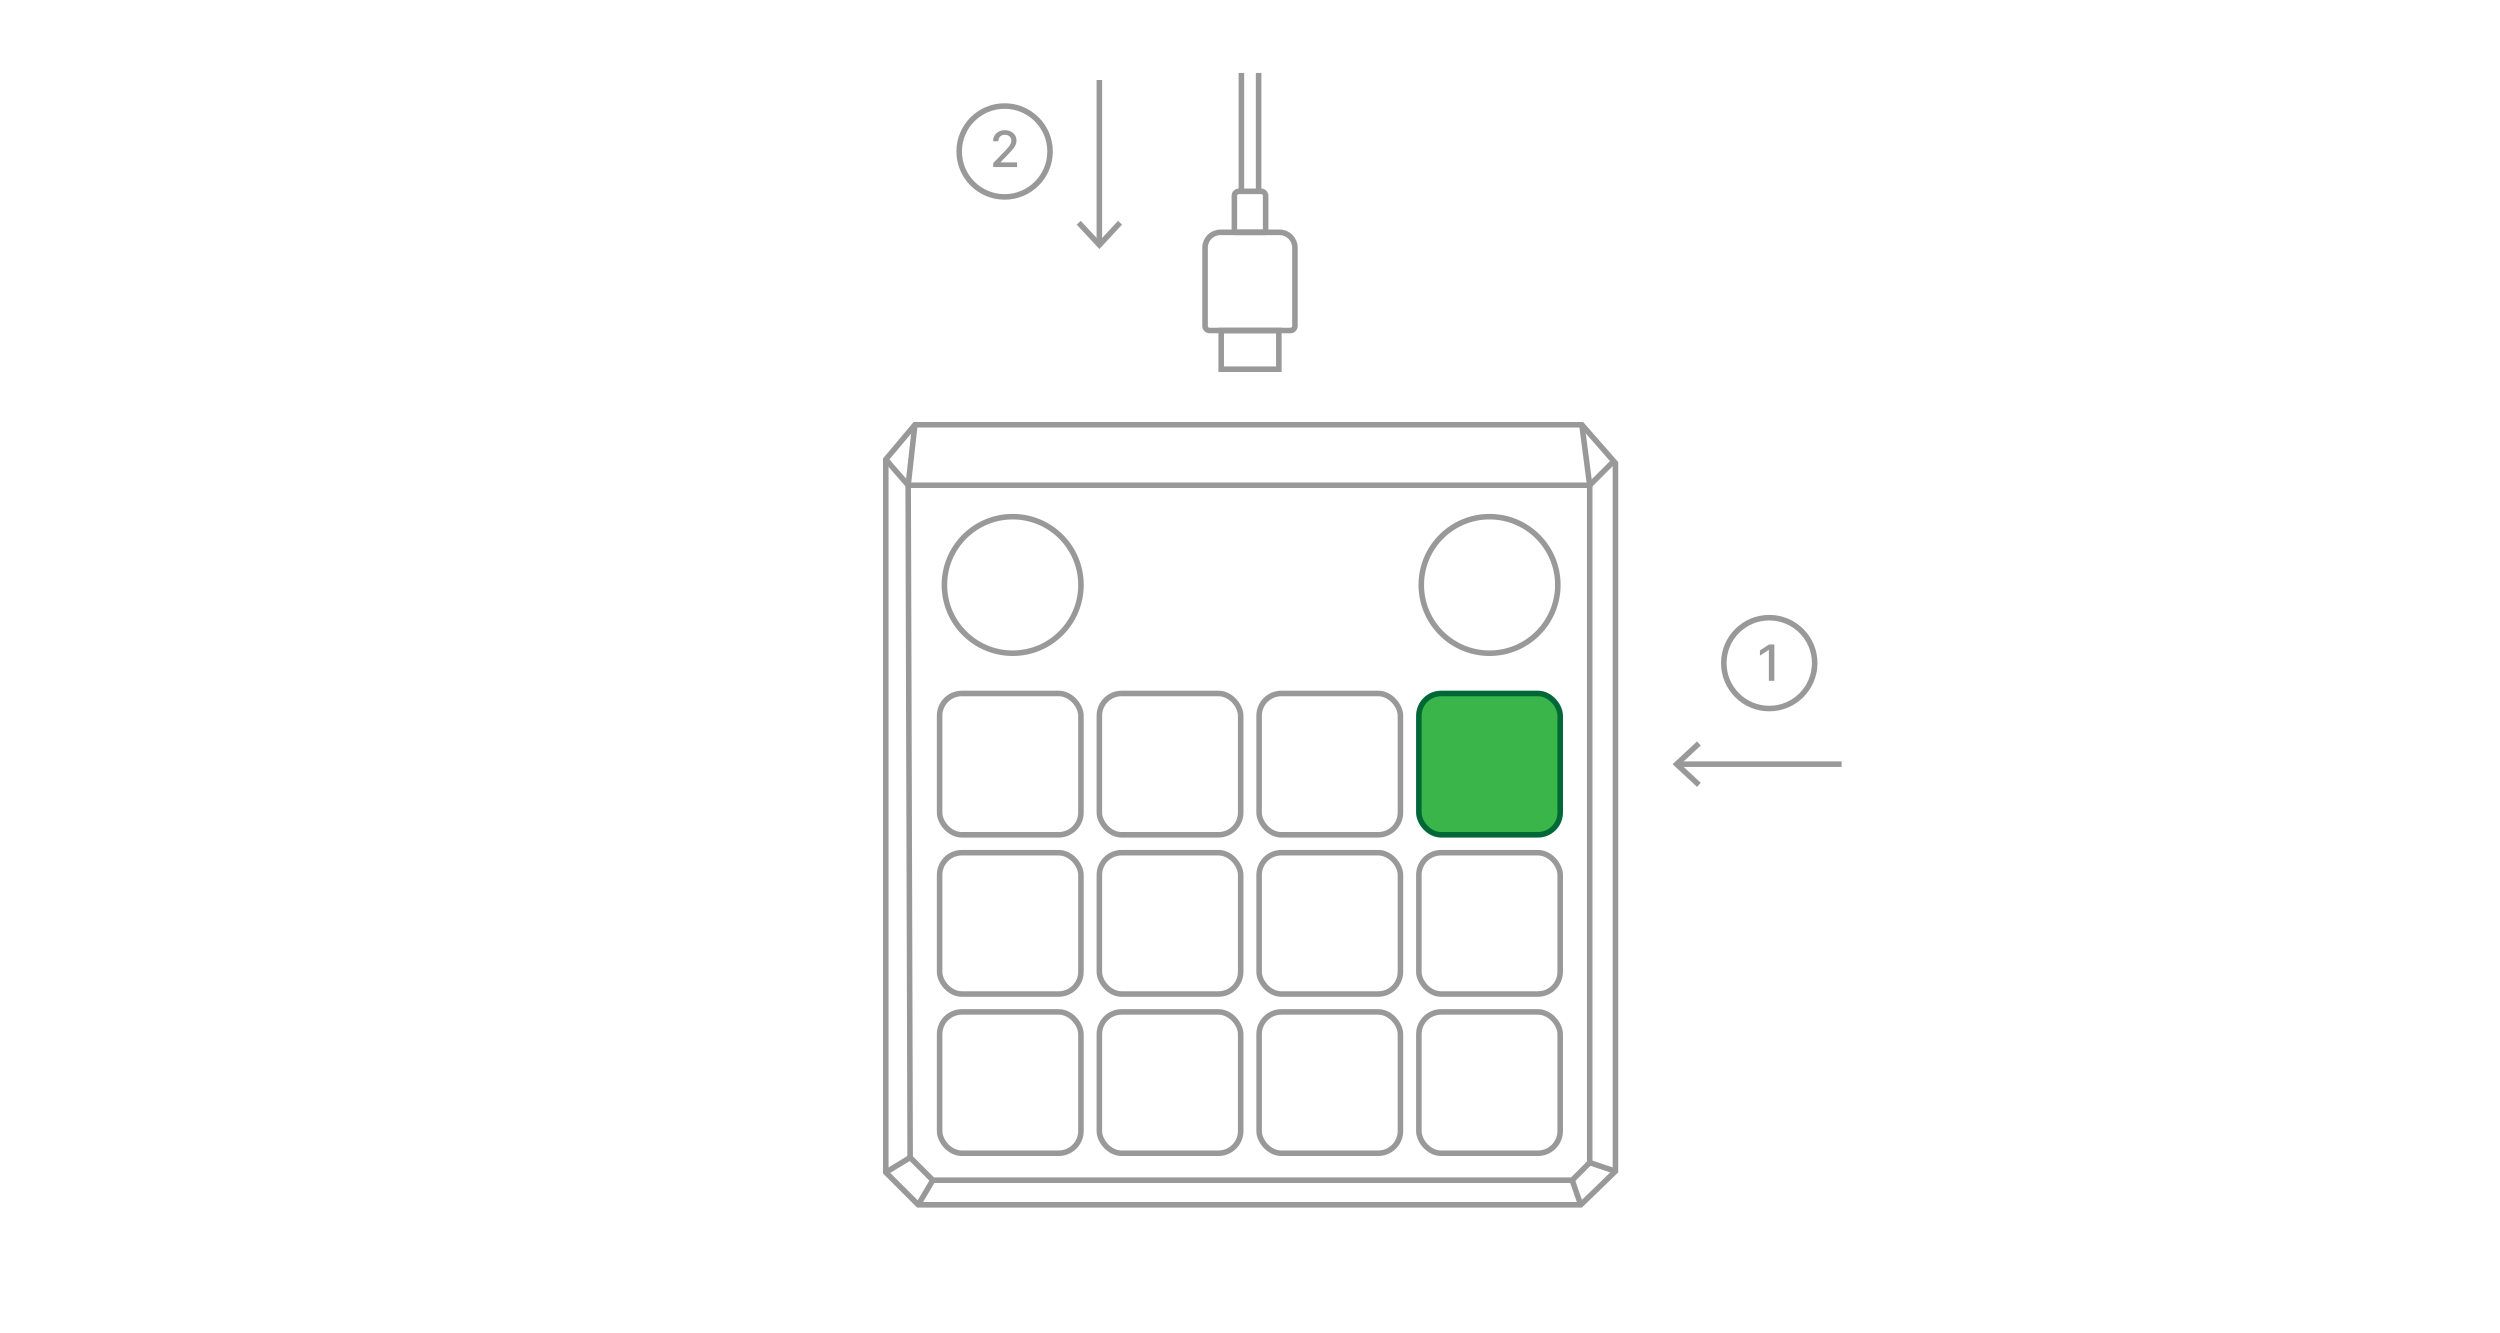 <svg xmlns="http://www.w3.org/2000/svg" id="Layer_1" viewBox="0 0 900 480"><defs><style>.cls-1{fill:#999}.cls-2,.cls-3{fill:#39b54a;stroke:#006837;stroke-miterlimit:10;stroke-width:2px}.cls-3{fill:none;stroke:#999}</style></defs><g><polygon points="329.36 152.92 569.47 152.92 581.56 166.72 581.56 421.64 569.07 433.73 330.57 433.73 318.88 422.05 318.88 165.41 329.36 152.92" class="cls-3"/><circle cx="536.24" cy="210.58" r="24.58" class="cls-3"/><circle cx="364.57" cy="210.58" r="24.58" class="cls-3"/><polyline points="318.88 165.41 326.94 174.68 572.29 174.68 580.91 166.07" class="cls-3"/><polyline points="569.47 152.92 572.29 174.68 572.29 418.55 565.98 424.87 335.81 424.87 327.65 416.71 326.94 174.68 329.36 152.92" class="cls-3"/><rect width="50.88" height="50.88" x="510.79" y="249.65" class="cls-2" rx="8.01" ry="8.01"/><rect width="50.88" height="50.88" x="453.28" y="249.65" class="cls-3" rx="8.01" ry="8.01"/><rect width="50.88" height="50.88" x="395.77" y="249.65" class="cls-3" rx="8.01" ry="8.01"/><rect width="50.88" height="50.88" x="338.26" y="249.65" class="cls-3" rx="8.01" ry="8.01"/><rect width="50.88" height="50.88" x="510.79" y="306.97" class="cls-3" rx="8.01" ry="8.01"/><rect width="50.88" height="50.88" x="453.28" y="306.97" class="cls-3" rx="8.01" ry="8.01"/><rect width="50.88" height="50.88" x="395.77" y="306.97" class="cls-3" rx="8.01" ry="8.01"/><rect width="50.88" height="50.88" x="338.26" y="306.97" class="cls-3" rx="8.01" ry="8.01"/><rect width="50.88" height="50.88" x="510.79" y="364.29" class="cls-3" rx="8.01" ry="8.01"/><rect width="50.88" height="50.88" x="453.28" y="364.29" class="cls-3" rx="8.01" ry="8.01"/><rect width="50.88" height="50.88" x="395.77" y="364.29" class="cls-3" rx="8.01" ry="8.01"/><rect width="50.88" height="50.88" x="338.26" y="364.29" class="cls-3" rx="8.01" ry="8.01"/><line x1="572.29" x2="581.56" y1="418.55" y2="421.64" class="cls-3"/><line x1="565.98" x2="569.07" y1="424.87" y2="433.73" class="cls-3"/><line x1="318.88" x2="327.65" y1="422.05" y2="416.71" class="cls-3"/><line x1="335.81" x2="330.57" y1="424.87" y2="433.73" class="cls-3"/></g><g><g><path d="M439.35,83.64h21.3c3.05,0,5.53,2.48,5.53,5.53v28.19c0,.9-.73,1.62-1.62,1.62h-29.12c-.9,0-1.62-.73-1.62-1.62v-28.19c0-3.05,2.48-5.53,5.53-5.53Z" class="cls-3"/><path d="M445.98,68.88h8.04c.89,0,1.61,.72,1.61,1.61v13.04c0,.06-.05,.12-.12,.12h-11.02c-.06,0-.12-.05-.12-.12v-13.04c0-.89,.72-1.61,1.61-1.61Z" class="cls-3"/><rect width="20.75" height="13.92" x="439.63" y="118.99" class="cls-3"/></g><g><line x1="446.9" x2="446.9" y1="26.26" y2="68.88" class="cls-3"/><line x1="453.1" x2="453.1" y1="26.26" y2="68.88" class="cls-3"/></g></g><g><line x1="604.29" x2="662.98" y1="275.1" y2="275.1" class="cls-3"/><polygon points="610.92 283.28 612.28 281.81 605.06 275.1 612.28 268.38 610.92 266.92 602.12 275.1 610.92 283.28" class="cls-1"/></g><g><line x1="395.77" x2="395.77" y1="87.49" y2="28.8" class="cls-3"/><polygon points="403.95 80.86 402.49 79.5 395.78 86.72 389.06 79.5 387.6 80.86 395.78 89.66 403.95 80.86" class="cls-1"/></g><circle cx="361.66" cy="54.53" r="16.36" class="cls-3"/><path d="M357.56,60.14v-1.43l4.43-4.59c.47-.5,.86-.94,1.17-1.31,.31-.38,.54-.74,.69-1.08,.15-.34,.23-.7,.23-1.09,0-.43-.1-.81-.31-1.13-.2-.32-.48-.56-.84-.73-.35-.17-.75-.26-1.2-.26-.47,0-.88,.1-1.23,.29s-.62,.46-.81,.81c-.19,.35-.28,.76-.28,1.23h-1.89c0-.8,.18-1.49,.55-2.09,.37-.6,.87-1.06,1.51-1.39s1.37-.5,2.18-.5,1.55,.16,2.18,.49c.63,.33,1.12,.77,1.47,1.33,.35,.56,.53,1.19,.53,1.9,0,.49-.09,.96-.27,1.43-.18,.46-.5,.98-.94,1.55-.45,.57-1.07,1.26-1.87,2.07l-2.6,2.72v.1h5.89v1.69h-8.62Z" class="cls-1"/><g><circle cx="636.93" cy="238.72" r="16.36" class="cls-3"/><path d="M638.77,232v13.09h-1.98v-11.11h-.08l-3.13,2.05v-1.89l3.27-2.13h1.92Z" class="cls-1"/></g></svg>